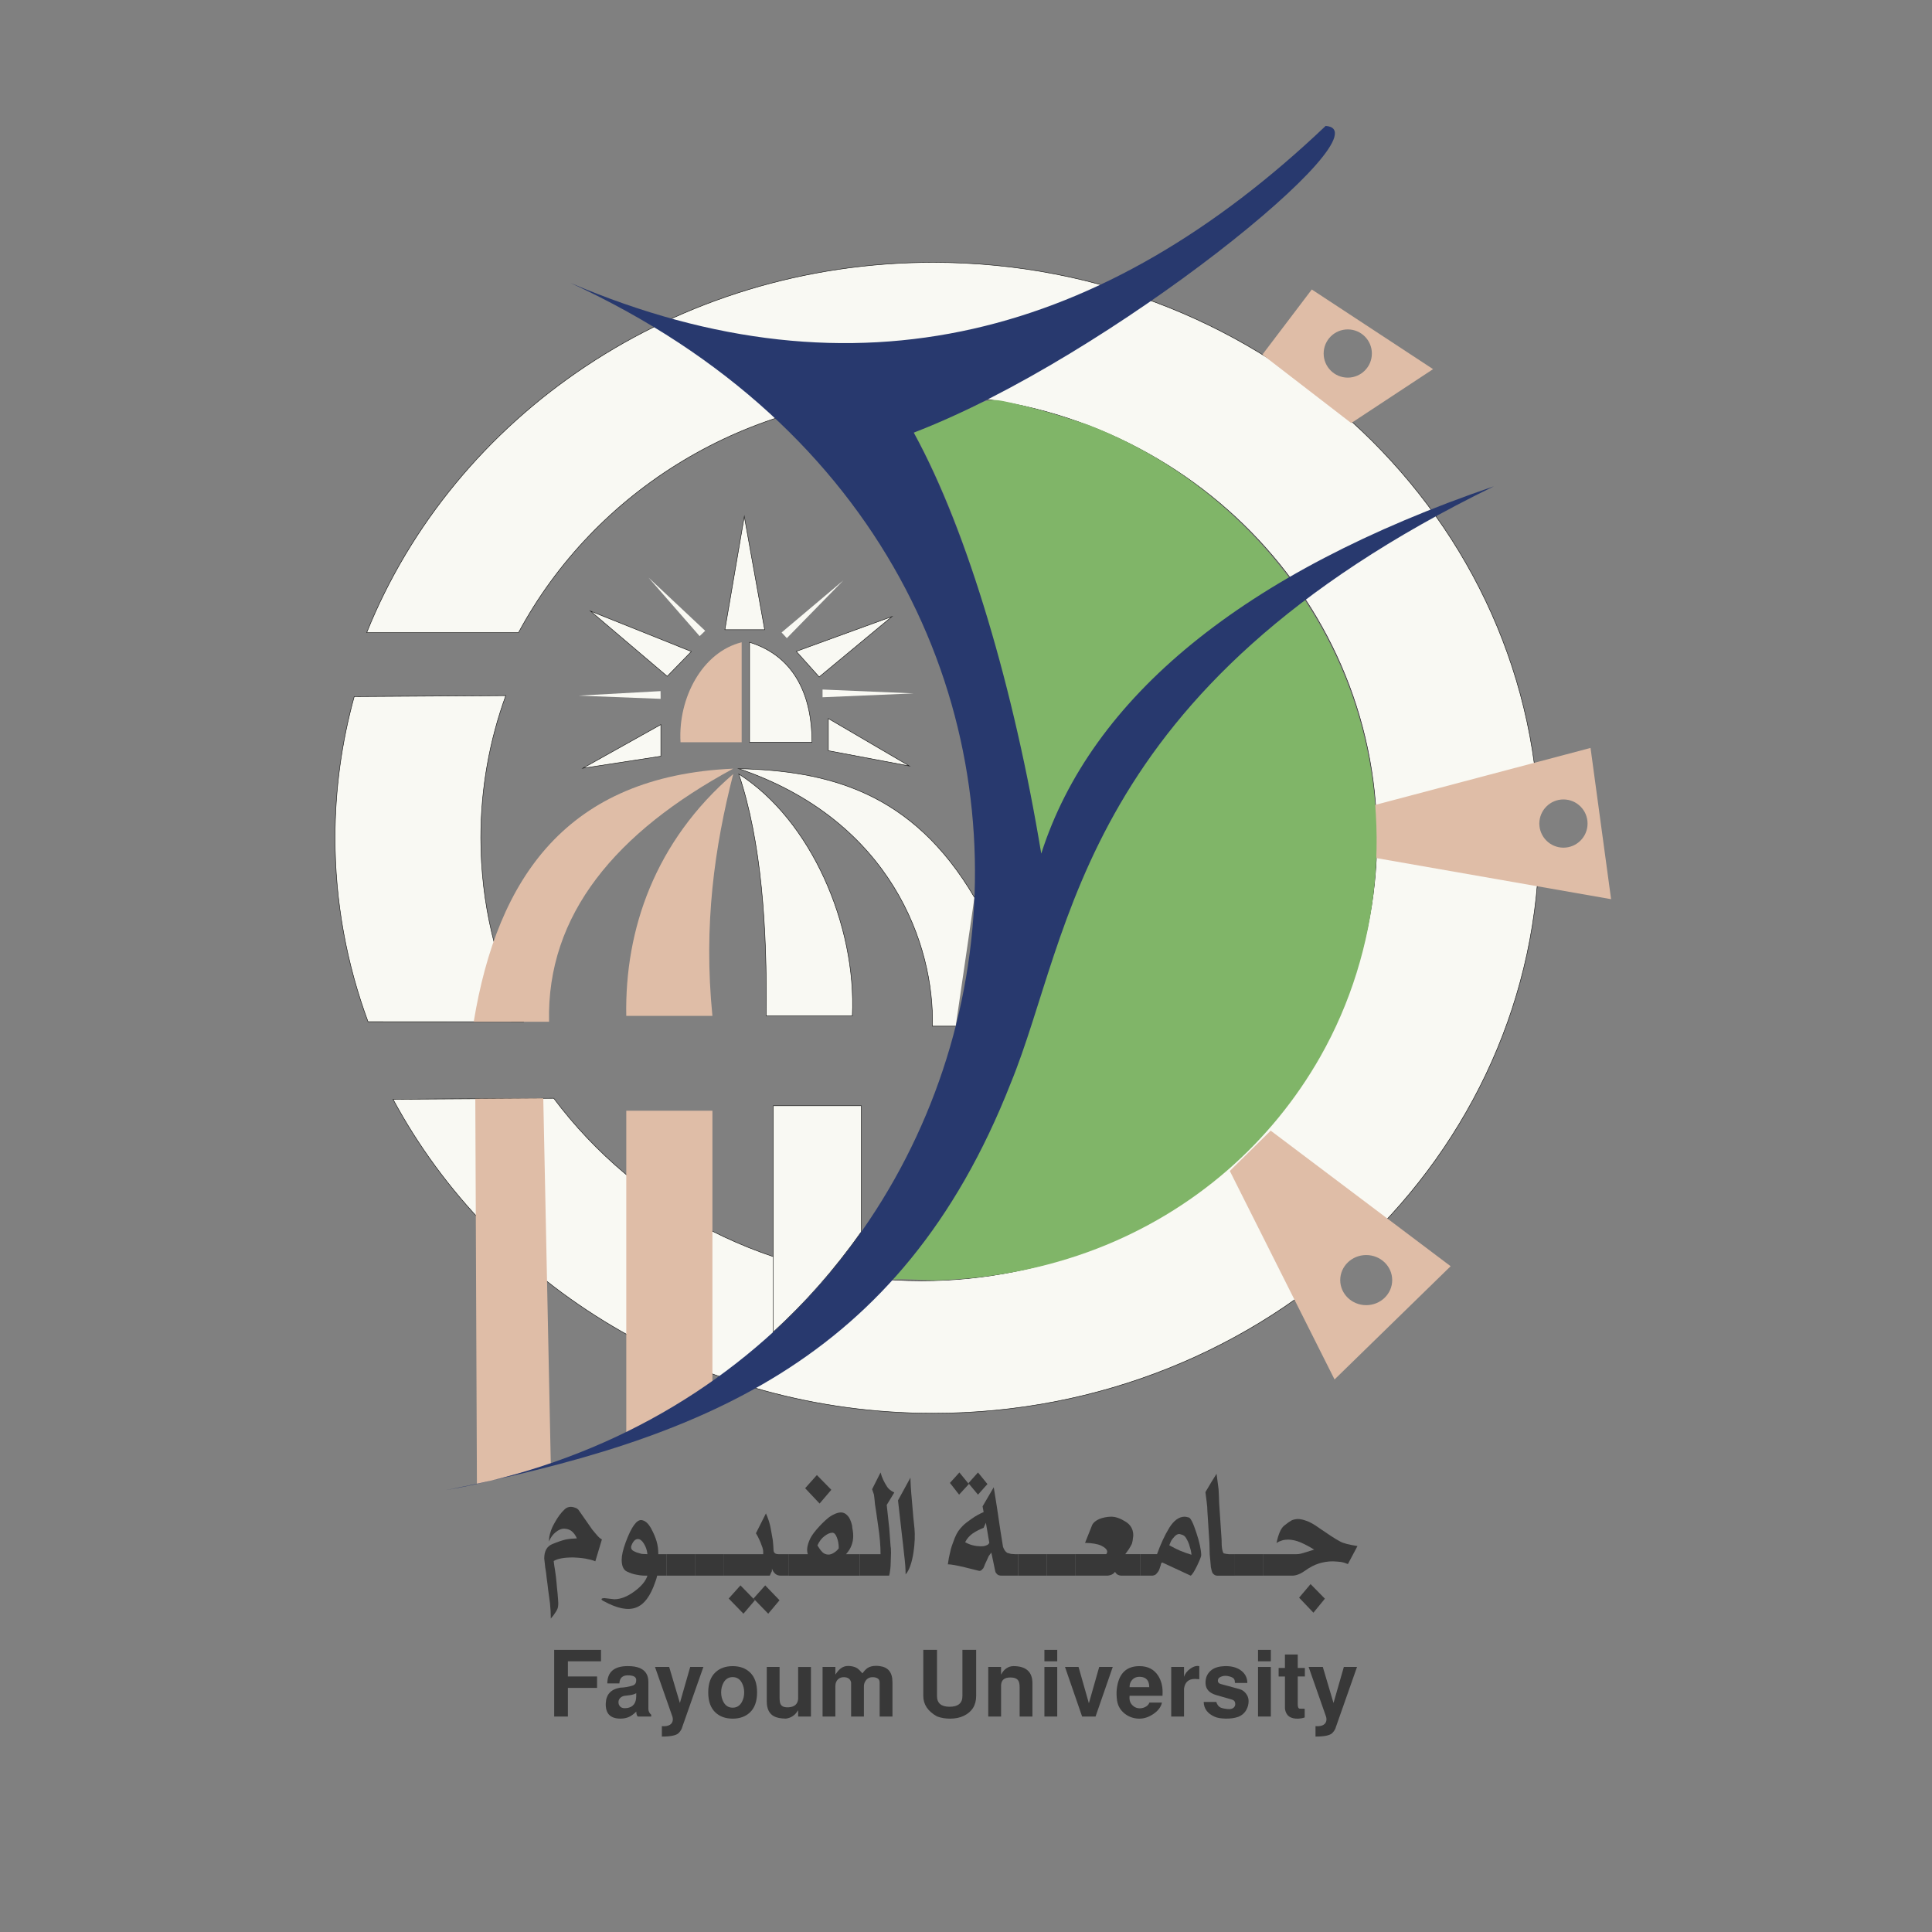 <?xml version="1.0" encoding="utf-8"?>
<!-- Generator: Adobe Illustrator 23.0.5, SVG Export Plug-In . SVG Version: 6.00 Build 0)  -->
<svg version="1.1" xmlns="http://www.w3.org/2000/svg" xmlns:xlink="http://www.w3.org/1999/xlink" x="0px" y="0px"
	 viewBox="0 0 1000 1000" style="enable-background:new 0 0 1000 1000;" xml:space="preserve">
<rect x="0" y="0" width="1000" height="1000" fill="#808080" stroke="none"/>
<style type="text/css">
	.st0{fill:#F9F9F3;stroke:#111111;stroke-width:0.25;stroke-miterlimit:10;}
	.st1{fill:#FFFFFF;}
	.st2{fill:#DFBDA7;}
	.st3{fill:#111111;}
	.st4{fill:#F9F9F3;}
	.st5{fill:#80B568;}
	.st6{fill:#28396E;}
	.st7{fill:#383838;}
</style>
<g id="Layer_1">
</g>
<g id="Layer_2">
	<g>
		<path class="st0" d="M173.43,433.66c0,33.28,6,65.29,17.06,95.17l80.48,0.02c-14.19-29-22.11-61.23-22.11-95.2
			c0-25.75,4.55-50.5,12.93-73.6l-78.44,0.5C176.88,383.95,173.43,408.44,173.43,433.66z"/>
		<path class="st0" d="M483.01,135.82c-133.86,0-248.13,79.58-293.2,191.61h78.56l-0.01,0.03
			c39.35-73.15,118.08-123.07,208.78-123.07c130.08,0,235.52,102.65,235.52,229.27S607.22,662.93,477.14,662.93
			c-78.32,0-147.71-37.21-190.53-94.46l-83.17,0.52c51.92,96.47,157.62,162.51,279.56,162.51c173.28,0,313.75-133.35,313.75-297.84
			S656.29,135.82,483.01,135.82z"/>
	</g>
	<polygon class="st1" points="189.81,327.43 189.81,327.44 189.81,327.43 	"/>
	<polygon class="st1" points="178.79,360.56 178.79,360.56 178.79,360.55 	"/>
	<path class="st0" d="M445.8,572.32h-45.55v117.12c16.5-15.03,31.71-32.25,45.55-51.81V572.32z"/>
	<path class="st2" d="M368.75,574.91h-44.59l0,167.46c16.06-6.82,30.96-15.48,44.59-26.18L368.75,574.91z"/>
	<path class="st2" d="M281.2,568.5l-35.18,0.22l0.83,199.31c9.84-2.08,23.54-5.78,38.25-9.9L281.2,568.5z"/>
	<path class="st0" d="M382.38,400.63c37.37,23.73,61,78.34,58.78,125.19h-44.59C397.12,480.15,394.11,435.54,382.38,400.63z"/>
	<path class="st2" d="M379.52,400.63c-40.5,34.91-56.18,80.44-55.37,125.19h44.59C364.06,478.68,369.86,438.39,379.52,400.63z"/>
	<path class="st2" d="M284.2,528.85h-39c12.29-74.67,48.39-127.21,134.32-131C318.87,430.68,282.87,473.39,284.2,528.85z"/>
	<path class="st0" d="M494.67,531.15h-12.06c1.09-41.33-20.93-106.38-100.23-133.29c46.17,1.13,89.83,11.86,122,66.65"/>
	<polygon class="st0" points="428.75,371.92 428.75,388.56 470.68,396.47 	"/>
	<g>
		<polygon class="st4" points="425.75,356.9 472.94,358.9 425.75,360.9 		"/>
	</g>
	<polygon class="st0" points="412.15,337.15 424.01,350.38 461.68,319.13 	"/>
	<g>
		<line class="st3" x1="405.91" y1="328.83" x2="436.52" y2="300.4"/>
		<polygon class="st4" points="404.55,327.37 436.52,300.4 407.27,330.3 		"/>
	</g>
	<polygon class="st0" points="385.25,267.31 395.79,325.94 375.2,325.94 	"/>
	<g>
		<line class="st3" x1="363.56" y1="327.88" x2="335.68" y2="298.97"/>
		<polygon class="st4" points="362.13,329.26 335.68,298.97 365,326.49 		"/>
	</g>
	<polygon class="st0" points="357.84,337.22 345.36,350.04 305.65,316.31 	"/>
	<g>
		<line class="st3" x1="341.93" y1="359.72" x2="299.47" y2="360.06"/>
		<polygon class="st4" points="341.94,361.72 299.47,360.06 341.91,357.72 		"/>
	</g>
	<polygon class="st0" points="342.06,375.04 342.06,391.42 301.65,397.63 	"/>
	<path class="st2" d="M383.88,332.44c-20.32,5.05-33,28.77-31.64,51.75l31.64,0V332.44z"/>
	<path class="st0" d="M387.97,332.44l0,51.75l32.32,0C420.29,360.95,411.92,339.89,387.97,332.44z"/>
	<g>
		<path class="st2" d="M741.76,191.07l-62.78-41.23l-25.56,33.7l45.97,35.44L741.76,191.07z M685.12,182.98
			c0-6.89,5.59-12.48,12.48-12.48c6.89,0,12.48,5.59,12.48,12.48s-5.59,12.48-12.48,12.48C690.7,195.46,685.12,189.87,685.12,182.98
			z"/>
		<path class="st2" d="M712.42,444.15l121.48,21.26l-10.64-78.28l-111.59,29.53L712.42,444.15z M809.24,413.79
			c6.89,0,12.48,5.59,12.48,12.48c0,6.89-5.59,12.48-12.48,12.48c-6.89,0-12.48-5.59-12.48-12.48
			C796.76,419.38,802.35,413.79,809.24,413.79z"/>
		<path class="st2" d="M636.55,606.09l54.21,107.92l60.09-58.62l-93.14-70.17L636.55,606.09z M707.15,649.61
			c7.43,0,13.45,5.81,13.45,12.97s-6.02,12.97-13.45,12.97c-7.43,0-13.45-5.81-13.45-12.97S699.73,649.61,707.15,649.61z"/>
	</g>
	<path class="st5" d="M472.94,223.92c6.55-2.84,13.1-5.69,19.65-8.53c3.06-1.33,6.13-2.62,9.18-3.98c2.87-1.28,5.58-3,8.63-3.86
		c4.11-1.16,8.35-0.08,12.4,0.8c4.6,1,9.17,2.14,13.72,3.36c8.98,2.43,17.85,5.23,26.67,8.17
		c64.13,24.61,116.18,78.36,137.85,143.62c20.05,60.4,13.75,128.2-17.71,183.54c-12.55,22.07-28.83,41.98-47.98,58.64
		c-19.92,17.33-42.87,31.06-67.49,40.58c-26.87,10.39-55.55,15.71-84.32,16.46c-2.18,0.06-21.05-1.2-21.49-0.26
		c37.91-80.53,80.79-163.87,76.89-220.63C522.94,357.97,503.97,279.67,472.94,223.92z"/>
	<path class="st6" d="M295.22,146.43c148.46,63.32,276.94,27.16,390.93-81.25c33.07,2.17-112.03,120.06-213.2,158.74
		c28.02,51.33,52.08,133.35,65.99,217.92c25.82-80.72,104.32-145.73,234.29-190.13C558.57,356.45,555.3,482.45,523.12,560.73
		C465.92,706.34,360.56,745.1,230.83,771.3C544.66,715.64,618.3,295.08,295.22,146.43z"/>
	<g>
		<path class="st7" d="M292.23,781.26c0.89-0.89,2-1.33,3.33-1.33c0.59,0,1.26,0.15,2.07,0.44c0.74,0.22,1.33,0.59,1.78,1.11
			l7.18,10.29l2.37,2.81c0.89,1.04,1.7,1.78,2.59,2.22l-3.41,11.33c-1.11-0.52-2.81-0.96-5.18-1.41c-2.3-0.37-4.37-0.52-6.22-0.59
			c-4.74,0-8.07,0.59-10.15,1.85c0.15,1.33,0.37,3.04,0.74,5.11c0.3,2,0.52,3.78,0.67,5.48c0.15,1.63,0.3,3.63,0.59,6.07
			c0.22,2.37,0.3,4,0.37,5.04c0,1.48-0.15,2.52-0.52,3.26c-0.3,0.67-0.67,1.33-1.19,2c-0.37,0.67-1.04,1.56-2.15,2.81
			c0-2.52-0.15-5.18-0.44-8l-0.96-7.04c-0.22-2-0.44-3.93-0.74-5.85c-0.15-1.78-0.37-3.56-0.74-5.48l-0.52-4.67
			c0-3.85,1.33-6.3,4.15-7.48s5.11-1.93,6.96-2.37c1.78-0.37,3.7-0.52,5.78-0.59c-0.74-1.7-1.7-3.04-3.04-4
			c-1.04-0.67-2.22-0.96-3.63-1.04c-1.33,0-2.74,0.59-4.22,1.78c-1.48,1.11-2.67,2.74-3.56,4.89c0-1.56,0.22-3.11,0.74-4.67
			c0.44-1.56,1.11-3.11,2.07-4.81c0.89-1.63,1.78-3.04,2.67-4.22C290.45,783.11,291.26,782.15,292.23,781.26z"/>
		<path class="st7" d="M323.93,798.07c2.96-7.93,5.7-11.63,8.22-11.26c1.85,0.3,3.41,1.7,4.81,4.22c1.33,2.44,2.3,4.67,2.89,6.74
			c0.59,2,0.89,4.22,0.89,6.67h4.22v11.11h-4.81c-0.3,1.26-0.59,2.37-1.04,3.41c-4.96,14.44-12.74,17.33-26.66,9.78
			c-0.74-0.37-1.11-0.67-1.11-1.04c0-0.3,0.44-0.44,1.48-0.52l5.11,0.59c3.26,0,6.74-1.33,10.44-4.07c3.63-2.67,5.85-5.33,6.74-8.15
			c-1.33,0-2.22,0-2.81-0.07c-0.44,0-1.41-0.15-2.96-0.44c-1.41-0.22-3.04-0.74-4.89-1.63c-1.78-0.89-2.67-2.89-2.67-6.07
			C321.78,805.11,322.45,802.07,323.93,798.07z M335.11,804.44c-0.22-2.07-0.81-3.85-1.85-5.48c-0.96-1.56-1.93-2.3-3.04-2.37
			c-1.48,0-2.67,1.26-3.56,3.85c0,0.44,0,0.74,0.07,1.04c0.07,0.22,0.22,0.52,0.59,0.89c0.3,0.3,0.96,0.67,2.07,1.11
			c1.04,0.37,1.93,0.59,2.74,0.81C332.89,804.37,333.85,804.37,335.11,804.44z"/>
		<path class="st7" d="M359.7,804.44v11.11h-14.74v-11.11H359.7z"/>
		<path class="st7" d="M374.44,804.44v11.11H359.7v-11.11H374.44z"/>
		<path class="st7" d="M400.37,802.07c0,1.56,0.74,2.3,2.37,2.37h5.56v11.11h-4.22c-2.15,0-3.63-1.19-4.52-3.63
			c0,0.74,0,1.26-0.15,1.63c-0.15,0.15-0.3,0.37-0.44,0.81c-0.15,0.37-0.3,0.74-0.52,1.19h-24v-11.11h20.59c0-1.11,0-1.93-0.15-2.44
			c-0.07-0.52-0.3-1.26-0.74-2.3c-0.3-0.89-0.67-1.85-1.18-2.89c-0.44-0.96-0.96-2-1.7-3.19l5.18-10.29c1.18,2.67,2,5.18,2.44,7.63
			c0.45,2.37,0.82,4.44,1.11,6.22C400.22,798.96,400.29,800.59,400.37,802.07z M383.26,820.59l7.48,7.7l-5.93,6.96l-7.63-7.85
			L383.26,820.59z M396.07,820.59l7.41,7.7l-5.85,6.96L390,827.4L396.07,820.59z"/>
		<path class="st7" d="M428.29,786c1.04-0.89,2.15-1.63,3.48-2.22c1.19-0.59,2.3-0.89,3.48-0.96c1.26,0,2.37,0.52,3.41,1.63
			c1.04,1.04,1.78,2.74,2.37,5.11c0.07,0.81,0.15,1.7,0.37,2.67c0.15,0.89,0.22,1.78,0.22,2.74c0,1.56-0.22,3.11-0.82,4.74
			c-0.52,1.56-1.48,3.11-2.89,4.74h7.11v11.11h-36.74v-11.11h9.85c-0.22-0.52-0.3-1.19-0.37-2.07c0-1.33,0.3-2.89,1.04-4.74
			c0.67-1.78,1.93-3.78,3.93-6.07C424.66,789.34,426.51,787.48,428.29,786z M422.81,763.49l7.48,7.63l-6.07,7.11l-7.48-7.93
			L422.81,763.49z M434.14,801.41c0-2.07-0.3-3.93-0.96-5.56c-0.59-1.63-1.33-2.44-2.3-2.52c-1.26,0-2.59,0.59-4.15,1.78
			c-1.48,1.11-2.67,2.67-3.63,4.81c0.89,1.48,1.7,2.59,2.59,3.48c0.82,0.81,1.78,1.19,3.04,1.26c0.96,0,1.93-0.3,3.04-1.04
			C432.81,802.96,433.55,802.22,434.14,801.41z"/>
		<path class="st7" d="M460.21,815.55h-15.18v-11.11h10.74c0-4.15-0.37-9.04-1.26-14.81c-0.81-5.7-1.33-9.41-1.63-11.11
			c-0.15-1.7-0.3-3.33-0.52-4.89l-0.96-2.81l4.37-8.67c0.44,1.56,0.89,2.81,1.41,3.85c0.44,0.96,1.04,2.07,1.93,3.48
			c0.82,1.26,2.07,2.22,3.78,3.04l-3.92,6.44l1.33,12.29l0.67,9.11c0.07,0.37,0.07,0.67,0.15,1.04l0.07,2.37l-0.22,6.67
			c-0.07,0.89-0.15,1.78-0.3,2.74C460.58,814,460.44,814.74,460.21,815.55z"/>
		<path class="st7" d="M464.81,776.6l6.44-11.78c0,2.15,0.22,6.37,0.82,12.67c0.52,6.22,0.89,10.74,1.26,13.63
			c0.67,6.3-0.59,19.48-4.59,23.78c0-2.67-0.22-6-0.74-10.07c-0.44-4-0.74-7.04-1.04-9.26L464.81,776.6z"/>
		<path class="st7" d="M508.58,779.71l5.78-9.92l1.63,10.22l1.85,12.44l1.33,8.22c0.52,1.48,1.26,2.52,2.22,3.11
			c0.67,0.15,1.26,0.3,1.92,0.52c0.59,0.07,1.26,0.07,2.15,0.15h1.56v11.11h-8.44c-1.33,0-2.15-0.3-2.59-0.89
			c-0.15-0.15-0.3-0.37-0.59-0.67c-0.15-0.3-0.3-0.81-0.44-1.56l-0.81-3.93l-1.04-4.89l-1.33,1.78l-0.74,1.63l-1.26,2.74
			c-0.15,0.44-0.3,0.89-0.59,1.48c-0.15,0.44-0.37,0.74-0.81,1.04c-0.3,0.52-0.74,0.74-1.48,0.81l-7.48-1.85
			c-4.3-1.04-7.18-1.56-8.81-1.56l0.52-3.33l1.04-4.59c0.3-0.96,0.52-1.78,0.82-2.52c0.22-0.67,0.59-1.7,1.18-3.19
			c0.59-1.41,1.19-2.59,1.85-3.56c0.67-0.96,1.41-1.85,2.37-2.81c0.89-0.89,2.37-2.07,4.52-3.56c2.07-1.48,4.15-2.59,6.22-3.48
			L508.58,779.71z M496.58,762.15l4.89,6l-5.04,5.48l-4.74-6.07L496.58,762.15z M509.1,790.82c-2,0.74-3.85,1.7-5.63,2.89
			c-1.7,1.19-2.96,2.67-3.92,4.52c2.44,1.41,5.11,2.07,8.07,2.15c1.04,0,1.85-0.07,2.52-0.37c0.67-0.22,1.04-0.37,1.26-0.59
			c0.15-0.15,0.37-0.37,0.67-0.81l-1.78-10.44L509.1,790.82z M506.21,762.15l4.89,6l-4.89,5.48l-4.96-5.93L506.21,762.15z"/>
		<path class="st7" d="M541.77,804.44v11.11h-14.74v-11.11H541.77z"/>
		<path class="st7" d="M556.5,804.44v11.11h-14.74v-11.11H556.5z"/>
		<path class="st7" d="M561.62,798.59l3.63-9.11c0.52-1.26,1.7-2.3,3.63-3.19c1.93-0.81,4-1.19,6.22-1.26
			c2.22,0,4.67,0.81,7.41,2.52c2.67,1.63,4,3.93,4.07,6.96l-0.07,0.96c-0.22,1.78-0.37,2.81-0.52,3.11c0,0.22-0.22,0.81-0.81,1.78
			c-0.45,0.89-1.33,2.22-2.74,4.07h7.78v11.11h-10.07c-0.37,0-0.89-0.15-1.56-0.44c-0.59-0.3-1.04-0.81-1.48-1.56
			c-0.15,0.44-0.67,0.89-1.56,1.41c-0.81,0.37-1.48,0.52-2.07,0.59H556.5v-11.11h16.07c0.3-0.3,0.44-0.67,0.52-1.19
			c0-1.11-0.96-2.15-3.04-3.19C568.06,799.11,565.24,798.67,561.62,798.59z"/>
		<path class="st7" d="M616.28,815.55l-14.67-6.81c-0.15,0-0.3,0.07-0.52,0.37c-0.15,0.22-0.22,0.67-0.37,1.33
			c-0.15,0.3-0.3,0.67-0.44,1.26c-0.15,0.52-0.37,1.04-0.67,1.56c-0.3,0.44-0.67,0.89-1.18,1.48c-0.44,0.44-1.04,0.67-1.93,0.81
			h-6.3v-11.11h8.67c1.93-5.33,4-9.85,6.37-13.7c2.37-3.78,4.96-5.63,7.85-5.7c0.44,0,1.11,0.07,2.07,0.37c0.96,0,2.3,2.52,4,7.7
			c1.7,5.04,2.52,8.96,2.59,11.85c0,0.67-0.74,2.52-2.22,5.63C618.06,813.55,617.02,815.18,616.28,815.55z M616.72,804.74
			c-0.15-1.48-0.44-2.81-0.89-4.07c-0.3-1.26-0.74-2.52-1.48-3.78c-0.59-1.26-1.26-2-2.15-2.37c-0.82-0.3-1.41-0.44-1.78-0.52
			c-0.89,0-1.7,0.44-2.52,1.33c-0.74,0.81-1.26,1.48-1.63,2.07c-0.3,0.52-0.59,1.33-1.04,2.44l2.81,1.48
			c0.89,0.44,1.78,0.89,2.81,1.33c1.04,0.37,2,0.74,2.89,1.11L616.72,804.74z"/>
		<path class="st7" d="M629.69,762.82c0.44,3.11,0.74,5.78,1.04,8c0.15,2.15,0.22,4.52,0.3,7.11l1.26,18.89
			c0,2.15,0.07,3.78,0.3,5.04c0.22,1.11,0.44,1.78,0.81,2.15c0.3,0.07,0.74,0.15,1.41,0.3c0.59,0.07,0.96,0.07,1.26,0.15h3.11v11.11
			h-9.11c-0.89,0-1.63-0.37-2.37-1.26c-0.37-0.59-0.67-1.63-0.96-3.18c-0.22-2.44-0.37-4.59-0.59-6.52
			c-0.07-1.93-0.07-3.85-0.15-5.93l-1.04-16.29c0-1.56-0.15-3.33-0.44-5.48c-0.3-2.07-0.44-3.56-0.59-4.59l3.11-5.26L629.69,762.82z
			"/>
		<path class="st7" d="M653.91,804.44v11.11h-14.74v-11.11H653.91z"/>
		<path class="st7" d="M660.72,798.67c0.96-4.59,2.22-7.55,3.92-8.96c1.63-1.33,2.89-2.22,3.85-2.74c0.96-0.44,2-0.67,3.26-0.74
			c1.19,0,2.67,0.3,4.44,0.96c1.78,0.59,3.93,1.78,6.59,3.7l6.15,4.15c1.48,0.96,3.04,1.93,4.81,2.89c1.63,0.89,4.59,1.63,8.89,2.3
			l-4.96,9.33c-1.19-0.52-2.37-0.89-3.7-1.11c-1.18-0.15-2.52-0.22-4.15-0.3c-2.44,0-4.81,0.37-7.18,1.11
			c-2.3,0.74-4.67,1.93-7.11,3.7c-2.37,1.7-4.52,2.52-6.44,2.59h-15.18v-11.11h17.18c0.67,0,1.33-0.07,2-0.22
			c0.67-0.15,1.7-0.44,3.11-0.89l4-1.26c-2.37-1.48-4.67-2.67-6.96-3.7c-2.22-0.96-4.37-1.41-6.44-1.48
			C664.5,796.89,662.5,797.48,660.72,798.67z M678.35,819.92l7.41,7.55l-5.93,7.26l-7.41-7.78L678.35,819.92z"/>
		<path class="st7" d="M286.84,853.96h24.24v5.92h-17.14v7.86h15.1v5.92h-15.1v14.82h-7.1V853.96z"/>
		<path class="st7" d="M337.08,888.47h-7.01c-0.52-0.71-0.76-1.56-0.71-2.56c-1.33,1.28-2.51,2.13-3.55,2.65
			c-1.33,0.66-2.89,0.99-4.69,0.99c-5.26,0-7.77-2.65-7.58-7.91c0.19-4.59,2.65-7.29,7.43-8.1c2.42-0.09,4.64-0.47,6.68-1.18
			c1.18-0.43,1.71-1.37,1.66-2.89c-0.05-1.56-1.51-2.32-4.36-2.32c-2.75,0-4.21,1.37-4.36,4.17h-6.25c0.05-5.97,3.6-8.95,10.61-8.95
			c2.51,0,4.5,0.33,6.06,0.95c3.08,1.28,4.59,3.65,4.59,7.2v14.02c0,1.14,0.47,2.13,1.47,3.03V888.47z M329.31,876.4
			c-0.8,0.47-1.85,0.8-3.13,0.99c-0.99,0.14-2.04,0.24-3.03,0.38c-1.75,0.33-3.03,1.61-3.03,3.27c0,0.76,0.19,1.42,0.62,1.94
			c0.52,0.8,1.42,1.18,2.7,1.18c0.38,0,0.81-0.05,1.23-0.09c3.08-0.52,4.64-2.56,4.64-6.2V876.4z"/>
		<path class="st7" d="M339.02,862.81h7.34l5.54,18.66l5.35-18.66h6.82l-10.89,30.97c-0.28,1.18-0.95,2.27-1.94,3.27
			c-1.18,1.18-4.07,1.8-8.66,1.8v-5.4c3.6,0.33,5.68-1.04,5.68-3.55c0-0.47-0.09-0.95-0.24-1.42L339.02,862.81z"/>
		<path class="st7" d="M370.37,886.44c-2.51-2.32-3.79-5.78-3.79-10.46s1.28-8.14,3.79-10.46c2.27-2.08,5.21-3.13,8.85-3.13
			c3.65,0,6.58,1.04,8.85,3.13c2.51,2.32,3.79,5.78,3.79,10.46s-1.28,8.14-3.79,10.46c-2.27,2.08-5.21,3.13-8.85,3.13
			C375.57,889.56,372.64,888.52,370.37,886.44z M374.49,870.96c-0.8,1.47-1.23,3.13-1.23,5.02c0,1.89,0.43,3.55,1.23,5.02
			c1.09,1.94,2.65,2.89,4.73,2.89c2.08,0,3.65-0.95,4.74-2.89c0.8-1.47,1.23-3.13,1.23-5.02c0-1.89-0.43-3.55-1.23-5.02
			c-1.09-1.94-2.65-2.89-4.74-2.89C377.14,868.07,375.57,869.01,374.49,870.96z"/>
		<path class="st7" d="M419.75,862.81v25.66h-6.63v-3.17h-0.09c-1.42,2.46-3.5,3.88-6.25,4.26c-2.79-0.05-4.88-0.47-6.3-1.28
			c-2.42-1.37-3.6-3.93-3.6-7.62v-17.85h6.63v15.91c0,1.66,0.19,2.84,0.57,3.46c0.66,1.18,2.08,1.66,4.21,1.52
			c2.98-0.24,4.59-1.66,4.83-4.31v-16.57H419.75z"/>
		<path class="st7" d="M432.39,888.47h-6.63v-25.66h6.63v3.83h0.09c0.99-1.47,1.94-2.56,2.84-3.17c1.09-0.8,2.32-1.18,3.74-1.18
			c0.43,0,0.85,0.05,1.28,0.09c1.47,0.19,2.65,0.62,3.55,1.23c0.52,0.38,1.37,1.23,2.51,2.51c0.9-1.23,1.75-2.13,2.56-2.7
			c1.18-0.81,2.7-1.18,4.5-1.18c0.62,0,1.23,0.05,1.94,0.14c4.36,0.57,6.53,3.31,6.53,8.29v17.8h-6.63v-17.66
			c0-1.66-1.09-2.56-3.31-2.7c-1.56-0.09-2.84,0.43-3.74,1.56c-0.71,0.9-1.09,1.94-1.09,3.08v15.72h-6.63v-17.66
			c-0.38-1.75-1.61-2.65-3.65-2.7c-1.23-0.05-2.27,0.33-3.13,1.09c-0.9,0.85-1.37,2.04-1.37,3.55V888.47z"/>
		<path class="st7" d="M498.16,853.96h7.1v23.82c0,4.88-2.18,8.33-6.49,10.37c-1.99,0.95-4.36,1.42-7.05,1.42
			c-2.41,0-4.64-0.38-6.68-1.14c-4.78-2.65-7.15-6.2-7.15-10.65v-23.82h7.1v23.91c0,3.69,2.18,5.54,6.53,5.54
			c4.4,0,6.63-1.85,6.63-5.54V853.96z"/>
		<path class="st7" d="M511.52,888.47v-25.66h6.63v3.88h0.09c1.28-2.65,3.69-4.31,6.3-4.31c6.58,0,9.85,2.98,9.85,8.9v17.19h-6.63
			v-15.25c0-1.52-0.24-2.65-0.71-3.36c-0.71-1.09-2.08-1.61-4.07-1.61c-3.22,0-4.83,1.42-4.83,4.31v15.91H511.52z"/>
		<path class="st7" d="M540.59,859.88v-5.92h6.63v5.92H540.59z M540.59,888.47v-25.66h6.63v25.66H540.59z"/>
		<path class="st7" d="M551.24,862.81h7.01l5.35,18.8l5.35-18.8h7.01l-8.9,25.66h-6.96L551.24,862.81z"/>
		<path class="st7" d="M584.67,877.73c-0.19,1.75,0.09,3.13,0.81,4.12c1.14,1.56,2.65,2.37,4.5,2.37c2.32,0,4.54-1.42,4.92-2.98
			h6.53c-0.52,2.37-2.08,4.36-4.59,6.01c-2.32,1.56-4.69,2.32-7.1,2.32c-2.46,0-4.69-0.66-6.68-1.94c-2.32-1.52-3.88-3.55-4.59-6.11
			c-0.24-0.76-0.38-1.8-0.47-3.13c-0.14-1.85-0.09-3.69,0.24-5.49c1.18-7.01,5.02-10.51,11.55-10.51c4.4,0,7.62,1.7,9.75,5.07
			c1.47,2.37,2.22,5.16,2.22,8.38c0,0.52,0,1.14-0.05,1.89H584.67z M594.85,873.28c0-3.41-1.56-5.21-4.64-5.35
			c-1.85-0.09-3.31,0.47-4.31,1.7c-0.85,0.99-1.28,2.23-1.23,3.65H594.85z"/>
		<path class="st7" d="M606.22,888.47v-25.66h6.63v4.97h0.09c0.43-1.52,1.47-2.84,3.08-4.02c1.37-0.99,2.65-1.47,3.83-1.47
			c0.28,0,0.57,0.05,0.9,0.09v6.77c-0.95-0.09-1.7-0.14-2.27-0.14c-3.27,0-5.16,1.66-5.63,5.02v14.44H606.22z"/>
		<path class="st7" d="M629.56,880.95c0.43,1.37,1.14,2.32,2.13,2.84c0.71,0.33,1.89,0.62,3.65,0.81c1.33,0.14,2.37-0.05,3.08-0.62
			c0.62-0.52,0.95-1.14,0.95-1.94c0-1.23-0.57-1.99-1.66-2.32l-8.24-2.37c-3.6-1.04-5.45-3.13-5.49-6.25
			c-0.05-2.84,0.99-5.07,3.13-6.72c1.61-1.23,3.88-1.89,6.77-1.99c3.17-0.09,5.82,0.52,7.95,1.89c2.51,1.66,3.79,3.93,3.79,6.82
			h-6.39c-0.05-0.9-0.19-1.56-0.43-1.99c-0.33-0.52-0.99-0.95-2.04-1.28c-0.9-0.28-1.71-0.43-2.46-0.43c-0.99,0-1.99,0.24-2.89,0.76
			c-0.71,0.38-1.04,0.99-1.04,1.8c0,0.85,0.52,1.42,1.56,1.7l9.56,2.6c1.28,0.33,2.37,1.04,3.27,2.13c1,1.18,1.52,2.56,1.52,4.07
			c0,1.61-0.38,3.13-1.14,4.5c-0.99,1.8-2.46,3.03-4.4,3.74c-1.85,0.62-3.98,0.9-6.44,0.85c-2.41-0.05-4.31-0.38-5.63-0.99
			c-3.65-1.61-5.54-4.17-5.63-7.62H629.56z"/>
		<path class="st7" d="M651.15,859.88v-5.92h6.63v5.92H651.15z M651.15,888.47v-25.66h6.63v25.66H651.15z"/>
		<path class="st7" d="M661.81,863.33h3.27v-6.96h6.63v6.96h3.69v4.4h-3.69v14.44c0,1.47,0.38,2.23,1.09,2.23l2.51,0.05v4.5
			c-1.09,0.38-2.18,0.57-3.17,0.62c-4.21,0.19-6.53-1.52-7.05-5.11v-16.71h-3.27V863.33z"/>
		<path class="st7" d="M677.34,862.81h7.34l5.54,18.66l5.35-18.66h6.82l-10.89,30.97c-0.28,1.18-0.95,2.27-1.94,3.27
			c-1.18,1.18-4.07,1.8-8.66,1.8v-5.4c3.6,0.33,5.68-1.04,5.68-3.55c0-0.47-0.09-0.95-0.24-1.42L677.34,862.81z"/>
	</g>
</g>
</svg>
